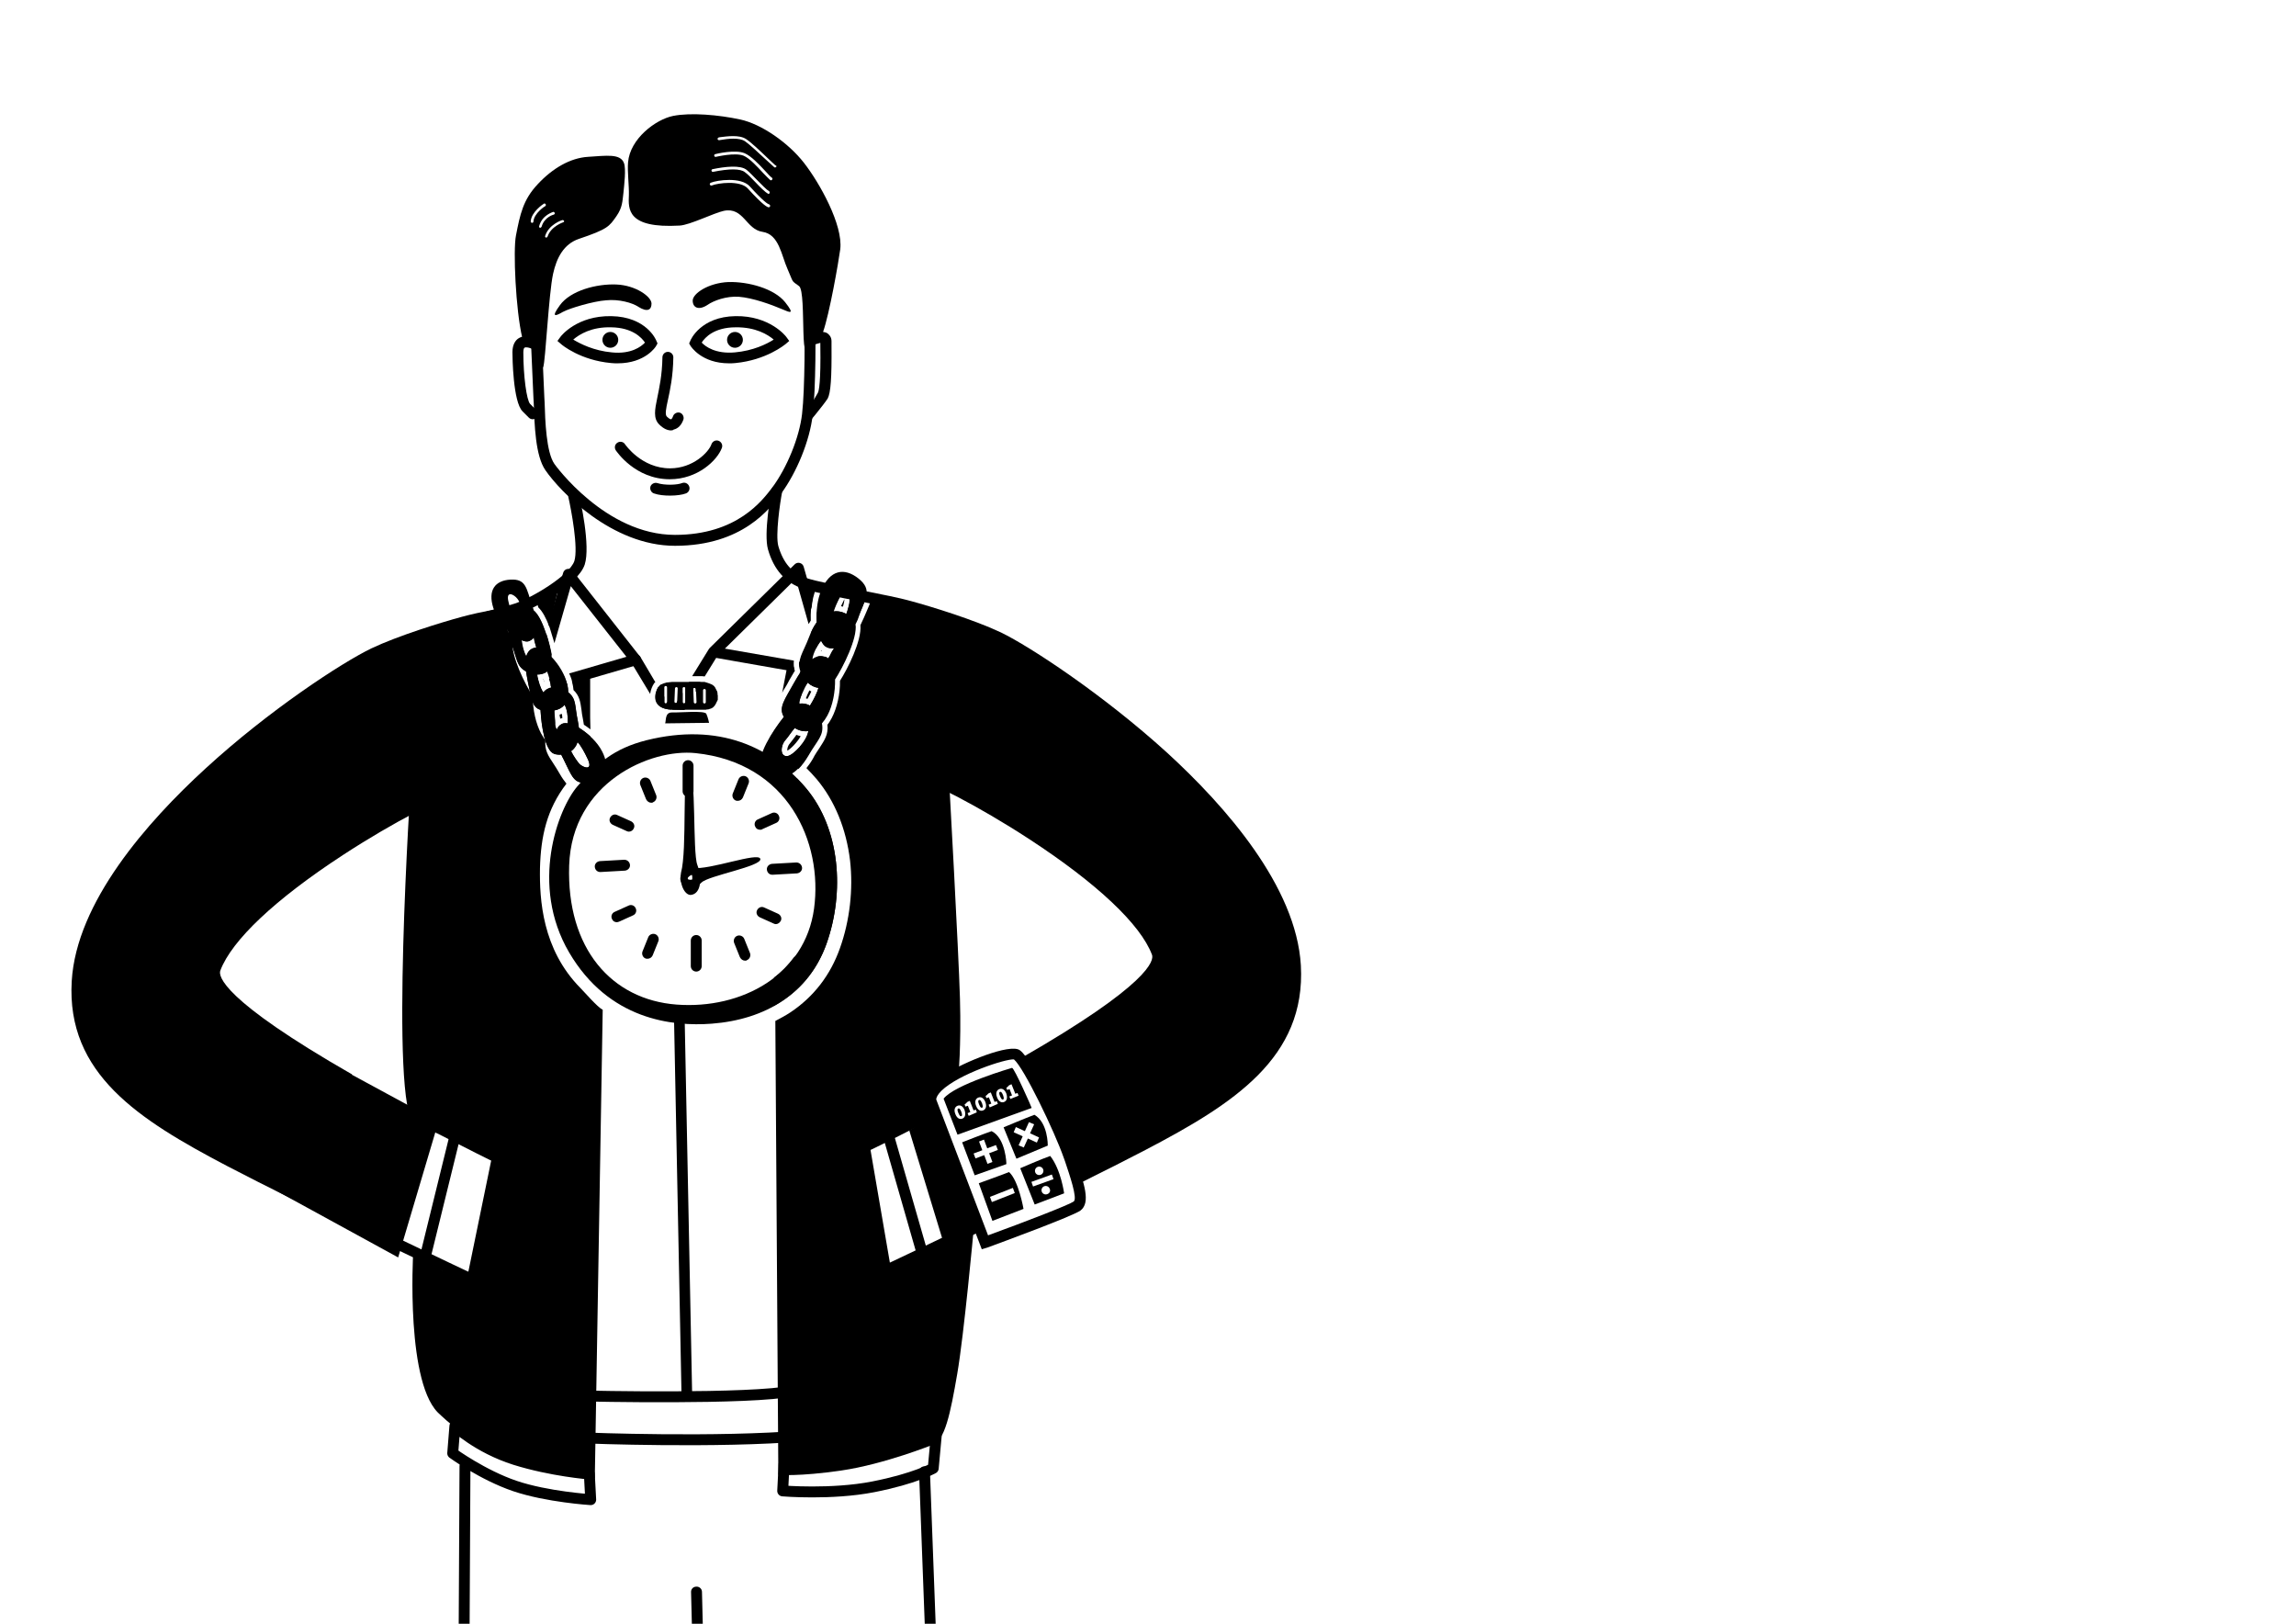 <?xml version="1.0" encoding="utf-8"?>
<!-- Generator: Adobe Illustrator 20.1.0, SVG Export Plug-In . SVG Version: 6.00 Build 0)  -->
<svg version="1.1" id="Calque_1" xmlns="http://www.w3.org/2000/svg" xmlns:xlink="http://www.w3.org/1999/xlink" x="0px" y="0px"
	 viewBox="0 0 841.9 595.3" enable-background="new 0 0 841.9 595.3" xml:space="preserve">
<circle cx="223.8" cy="124.6" r="2.9"/>
<circle cx="269.5" cy="124.6" r="2.9"/>
<path d="M226.5,133.2c-0.8,0-1.6,0-2.4-0.1c-11.2-1-18-6.6-18.3-6.9l-1.4-1.2l1.1-1.5c0.2-0.3,6-7.8,18.6-7.6
	c12.9,0.2,16.5,8.7,16.6,9.1l0.4,0.9l-0.5,0.9C240.5,127.1,236.6,133.2,226.5,133.2z M210.2,124.5c2.5,1.5,7.5,4.1,14.2,4.7
	c7,0.7,10.7-2.1,12.1-3.6c-1.2-1.8-4.6-5.5-12.4-5.6C216.9,119.8,212.4,122.6,210.2,124.5z"/>
<path d="M267.3,133.2c-10,0-13.9-6.1-14.1-6.4l-0.5-0.9l0.4-0.9c0.1-0.4,3.8-8.9,16.6-9.1c12.5-0.2,18.4,7.3,18.6,7.6l1.1,1.5
	l-1.4,1.2c-0.3,0.2-7,5.8-18.3,6.9C268.9,133.2,268.1,133.2,267.3,133.2z M257.3,125.6c1.4,1.5,5.1,4.2,12.1,3.6
	c6.8-0.6,11.8-3.1,14.3-4.7c-2.1-1.8-6.6-4.6-13.9-4.5C261.9,120,258.5,123.7,257.3,125.6z M254.9,125.8L254.9,125.8L254.9,125.8z"
	/>
<path d="M246.1,157.8c-1.2,0-2.7-0.5-4.4-2.2c-2.2-2.2-1.6-5.4-0.7-9.7c0.7-3.5,1.8-8.3,1.9-14.9c0-1.1,0.9-2,2-2c0,0,0,0,0,0
	c1.1,0,2,0.9,2,2c-0.1,7-1.2,12-2,15.7c-0.7,3.1-1.1,5.3-0.4,6c0.9,0.9,1.5,1.1,1.6,1c0.1,0,0.4-0.3,0.7-1.1c0.3-1,1.5-1.6,2.5-1.3
	c1,0.3,1.6,1.5,1.3,2.5c-0.7,2-1.9,3.3-3.6,3.7C246.8,157.7,246.5,157.8,246.1,157.8z"/>
<path d="M247.5,200.1c-23.2,0-42.2-20-47.5-27.7c-3.7-5.3-4-16.6-4.3-24.8l-0.1-1.8c-0.3-7.7-1.6-35.6-1.6-35.9
	c-0.1-1.1,0.8-2,1.9-2.1c1.1-0.1,2,0.8,2.1,1.9c0,0.3,1.3,28.2,1.6,36l0.1,1.8c0.2,6.8,0.6,18.3,3.6,22.6c0.2,0.3,18.7,26,44.2,26
	c22.8,0,32.1-12.7,35.7-17.4c5.4-7.3,9.9-18.3,10.9-26.9c1.1-9.5,1-29.9,0.9-39.7c0-1.7,0-3.2,0-4.2c0-1.1,0.9-2,2-2s2,0.9,2,2
	c0,1,0,2.4,0,4.1c0.1,9.9,0.2,30.5-1,40.2c-1.1,9.4-5.8,20.9-11.6,28.8C282.5,186.3,272.3,200.1,247.5,200.1z"/>
<path d="M234.1,112.5c3.2,2,4.8,1.2,4.8-1.2c0-2.5-5.7-6.7-12.9-7s-16.8,2.2-20.7,7.6c-3.5,4.8-1.4,3.9,1,2.5
	c2.5-1.4,11.4-4,15.9-4.3C226.9,109.6,231.9,111,234.1,112.5z"/>
<path d="M259.4,111.8c-3.2,2.1-5.4,1-5.4-1.6c0-2.6,5.8-6.5,13.1-6.8c7.3-0.2,16.8,2.4,20.8,7.4c3.8,4.8,1.6,3.7-1,2.6
	c-4-1.7-10.8-4.2-16-4.6C266.3,108.5,261.7,110.2,259.4,111.8z"/>
<path d="M245.6,175.7c-12.7,0-19.5-10.2-19.8-10.6c-0.6-0.9-0.4-2.2,0.6-2.8c0.9-0.6,2.2-0.4,2.8,0.6l0,0c0.1,0.1,6,8.8,16.5,8.8
	c8.4,0,14.2-5.9,15.2-8.9c0.4-1,1.5-1.6,2.6-1.2c1,0.4,1.6,1.5,1.2,2.6C263,168.8,255.8,175.7,245.6,175.7z"/>
<path d="M245.7,181.7c-2.1,0-4.2-0.2-5.9-0.8c-1-0.3-1.6-1.5-1.3-2.5c0.3-1,1.5-1.6,2.5-1.3c2.8,0.9,7.4,0.7,9.1,0
	c1-0.4,2.2,0.1,2.6,1.2c0.4,1-0.1,2.2-1.2,2.6C250.2,181.4,248,181.7,245.7,181.7z"/>
<path d="M195.3,153.7c-0.5,0-1-0.2-1.4-0.6l-2.3-2.3c-3.5-3.5-3.7-19.9-3.7-21.7c0-3,1.3-4.5,2.3-5.1c2.7-1.7,6.3,0.1,6.7,0.3
	c1,0.5,1.4,1.7,0.9,2.7c-0.5,1-1.7,1.4-2.7,0.9c-0.8-0.4-2.3-0.8-2.8-0.4c-0.2,0.1-0.4,0.7-0.4,1.7c0,8.6,1.2,17.6,2.5,18.9l2.3,2.3
	c0.8,0.8,0.8,2,0,2.8C196.3,153.5,195.8,153.7,195.3,153.7z"/>
<path d="M296.1,155.5l-0.1-4.7c0,0,2.3-4.1,3.9-6.8c0.4-0.7,1.1-4,0.9-17.4c0-0.3,0-0.6,0-0.9c-0.4,0.1-1,0.3-1.4,0.4
	c-1,0.5-2.2,0-2.6-1c-0.5-1,0-2.2,1-2.6c0.8-0.4,3.7-1.5,5.6-0.3c0.5,0.4,1.5,1.2,1.5,2.9c0,0.3,0,0.8,0,1.5
	c0.1,12-0.3,17.4-1.4,19.5C301.9,148.6,296.1,155.5,296.1,155.5z"/>
<path d="M339.4,477c-1.1,0-1.9-0.8-2-1.9c0,0-0.3-5.1-0.7-13.6c-0.1-1.1,0.8-2,1.9-2.1c1.1,0,2,0.8,2.1,1.9
	c0.4,8.5,0.7,13.6,0.7,13.6c0.1,1.1-0.8,2-1.9,2.1C339.4,477,339.4,477,339.4,477z"/>
<g>
	<line fill="#FFFFFF" x1="225.5" y1="300.6" x2="230.6" y2="302.9"/>
	<path d="M230.6,304.9c-0.3,0-0.6-0.1-0.8-0.2l-5.1-2.3c-1-0.5-1.5-1.6-1-2.6s1.6-1.5,2.6-1l5.1,2.3c1,0.5,1.5,1.6,1,2.6
		C232.1,304.4,231.4,304.9,230.6,304.9z"/>
</g>
<g>
	<line fill="#FFFFFF" x1="236.7" y1="287.1" x2="238.8" y2="292.3"/>
	<path d="M238.8,294.3c-0.8,0-1.5-0.5-1.9-1.3l-2.1-5.2c-0.4-1,0.1-2.2,1.1-2.6c1-0.4,2.2,0.1,2.6,1.1l2.1,5.2
		c0.4,1-0.1,2.2-1.1,2.6C239.3,294.3,239,294.3,238.8,294.3z"/>
</g>
<g>
	<line fill="#FFFFFF" x1="283.8" y1="299.9" x2="278.7" y2="302.2"/>
	<path d="M278.7,304.2c-0.8,0-1.5-0.4-1.8-1.2c-0.5-1,0-2.2,1-2.6l5.1-2.3c1-0.5,2.2,0,2.6,1c0.5,1,0,2.2-1,2.6l-5.1,2.3
		C279.3,304.2,279,304.2,278.7,304.2z"/>
</g>
<g>
	<line fill="#FFFFFF" x1="272.6" y1="286.5" x2="270.5" y2="291.6"/>
	<path d="M270.5,293.6c-0.2,0-0.5,0-0.7-0.1c-1-0.4-1.5-1.6-1.1-2.6l2.1-5.2c0.4-1,1.6-1.5,2.6-1.1c1,0.4,1.5,1.6,1.1,2.6l-2.1,5.2
		C272,293.2,271.3,293.6,270.5,293.6z"/>
</g>
<g>
	<line fill="#FFFFFF" x1="226.2" y1="336.1" x2="231.3" y2="333.8"/>
	<path d="M226.2,338.1c-0.8,0-1.5-0.4-1.8-1.2c-0.5-1,0-2.2,1-2.6l5.1-2.3c1-0.5,2.2,0,2.6,1c0.5,1,0,2.2-1,2.6l-5.1,2.3
		C226.7,338,226.4,338.1,226.2,338.1z"/>
</g>
<g>
	<line fill="#FFFFFF" x1="237.4" y1="349.5" x2="239.5" y2="344.4"/>
	<path d="M237.4,351.5c-0.2,0-0.5,0-0.7-0.1c-1-0.4-1.5-1.6-1.1-2.6l2.1-5.2c0.4-1,1.6-1.5,2.6-1.1c1,0.4,1.5,1.6,1.1,2.6l-2.1,5.2
		C238.9,351.1,238.2,351.5,237.4,351.5z"/>
</g>
<g>
	<line fill="#FFFFFF" x1="284.5" y1="336.8" x2="279.4" y2="334.5"/>
	<path d="M284.5,338.8c-0.3,0-0.6-0.1-0.8-0.2l-5.1-2.3c-1-0.5-1.5-1.6-1-2.6c0.5-1,1.6-1.5,2.6-1l5.1,2.3c1,0.5,1.5,1.6,1,2.6
		C285.9,338.3,285.2,338.8,284.5,338.8z"/>
</g>
<g>
	<line fill="#FFFFFF" x1="273.2" y1="350.2" x2="271.2" y2="345"/>
	<path d="M273.2,352.2c-0.8,0-1.5-0.5-1.9-1.3l-2.1-5.2c-0.4-1,0.1-2.2,1.1-2.6c1-0.4,2.2,0.1,2.6,1.1l2.1,5.2
		c0.4,1-0.1,2.2-1.1,2.6C273.7,352.2,273.5,352.2,273.2,352.2z"/>
</g>
<g>
	<line fill="#FFFFFF" x1="255.3" y1="344.8" x2="255.3" y2="354.2"/>
	<path d="M255.3,356.2c-1.1,0-2-0.9-2-2v-9.4c0-1.1,0.9-2,2-2s2,0.9,2,2v9.4C257.3,355.3,256.4,356.2,255.3,356.2z"/>
</g>
<path d="M283.2,320.7c-1.1,0-1.9-0.8-2-1.9c-0.1-1.1,0.8-2,1.9-2.1l8.9-0.5c1.1,0,2,0.8,2.1,1.9s-0.8,2-1.9,2.1l-8.9,0.5
	C283.3,320.7,283.2,320.7,283.2,320.7z"/>
<path d="M220.1,319.7c-1.1,0-1.9-0.8-2-1.9c-0.1-1.1,0.8-2,1.9-2.1l8.9-0.5c1.1,0,2,0.8,2.1,1.9c0.1,1.1-0.8,2-1.9,2.1l-8.9,0.5
	C220.2,319.7,220.1,319.7,220.1,319.7z"/>
<path d="M255.7,317.1c-1.8-4.7-0.3-34.4-3.1-34.5c-2.7-0.2-0.5,28.7-2.9,37.4c-0.6,4.5,1.5,8.2,3.6,8.1
	C257.2,327.7,257.5,321.7,255.7,317.1z M253.1,324.5c0,0-1.8-3.1-0.5-4.2C253.9,319.2,254.4,322.5,253.1,324.5z"/>
<path d="M257.3,323.5c2.6-2.5,22.1-5.9,21.5-8.6c-0.6-2.7-18.7,4.2-24.9,3.3c-3.1,0.1-5,2.8-4.3,4.8
	C250.8,326.6,254.7,326,257.3,323.5z M251.9,322.2c0,0,1.5-2.2,2.6-1.2C255.5,322.1,253.5,323.1,251.9,322.2z"/>
<path fill="none" stroke="#000000" stroke-width="4" stroke-linecap="round" stroke-miterlimit="10" d="M346.4,457"/>
<path fill="none" stroke="#000000" stroke-width="4" stroke-linecap="round" stroke-miterlimit="10" d="M331.9,413"/>
<path d="M338.7,463.5c-0.9,0-1.7-0.6-1.9-1.4L324,417.5c-0.3-1.1,0.3-2.2,1.4-2.5c1.1-0.3,2.2,0.3,2.5,1.4l12.8,44.5
	c0.3,1.1-0.3,2.2-1.4,2.5C339.1,463.4,338.9,463.5,338.7,463.5z"/>
<path d="M327.1,488.5c-1,0-1.8-0.7-2-1.7l-12.7-78.7c-0.2-1.1,0.6-2.1,1.7-2.3c1.1-0.2,2.1,0.6,2.3,1.7l12.7,78.7
	c0.2,1.1-0.6,2.1-1.7,2.3C327.3,488.5,327.2,488.5,327.1,488.5z"/>
<path d="M251.9,513.5c-1.1,0-2-0.9-2-2l-2.8-140.7c0-1.1,0.8-2,1.9-2c1.1-0.1,2,0.8,2,1.9l2.8,140.7
	C253.9,512.5,253.1,513.5,251.9,513.5C251.9,513.5,251.9,513.5,251.9,513.5z"/>
<g>
	<path d="M205.4,263.5c0.2-0.1,0.5-0.2,0.8-0.2c0-0.6-0.1-1.1-0.2-1.6c-0.2,0.1-0.5,0.2-0.8,0.3c0,0.3,0,0.5,0.1,0.8
		C205.4,263,205.4,263.3,205.4,263.5z"/>
	<path d="M187.7,236.4c2,5.3,1.7,7.8,5.2,9.7c0.2,1.2,0.4,2.5,0.7,4c1.3,5.8,1.4,9.1,4.6,10.1c0.3,5.9,1.7,15,5,16.1
		c0.7,0.2,1.4,0.3,2.2,0.3c0.1,0,0.3,0,0.4,0c0.2,0.5,0.5,1,0.8,1.6c2.8,5.6,3.6,8.7,7.4,8.7c0.5,0,1-0.1,1.6-0.2l1.2-3.3l-0.3-13.4
		c-1.4-1.3-2.9-2.4-4.3-3.3c-0.1-0.8-0.2-1.6-0.4-2.6c-1.2-5.6-0.4-7.9-3.5-10.4c0-0.9-0.1-1.9-0.4-3c-0.1-0.3-0.2-0.6-0.2-0.9
		l-5.8,1.3c0.1,0.3,0.1,0.6,0.2,0.9c-1.2,0.3-2.2,0.9-2.9,1.8c-0.1-0.2-0.3-0.3-0.4-0.5c-0.2-0.3-0.4-0.8-0.7-1.4l-1.8,0.4l0.8-3.5
		c-0.2-0.6-0.3-1.2-0.4-1.8c0,0,0.1,0,0.1,0c0.2,0,0.4,0,0.6,0l3.1-13.5c-1.2-4.1-2.9-8.2-5-9.9c-0.1-0.5-0.3-1-0.5-1.5
		c-0.2-0.6-0.4-1.1-0.5-1.7l-3.5,1.5c0.2,0.3,0.3,0.7,0.4,1.1c-1.3,0.3-2.6,1-3.6,2.1c-0.2-0.5-0.4-1-0.6-1.5l-4.4,2l-0.7,0.2
		c1.1,1.9,2.6,3.8,4.1,5.3C186.6,232.8,187,234.5,187.7,236.4z M211.8,272.1c1.2,1.3,2.5,3.6,3.8,6.4c1,2.2,0.5,2.9-0.4,2.9
		c-0.8,0-1.9-0.6-2.6-1.2c-0.7-0.7-2.2-2.8-3.2-4.8C210.4,274.7,211.3,273.6,211.8,272.1z M207,258.4c1,1.6,1.3,4.5,1.2,6.8
		c-0.3,0-0.6-0.1-0.8-0.1c-0.6,0-1,0.1-1.4,0.3c-0.9,0.5-1.5,1.2-1.8,2.1c-0.4-0.7-0.7-1.6-0.6-2.5c0-1.2-0.3-3-0.3-4.6
		C204.8,260.2,206.1,259.5,207,258.4z M193.2,235.2c0.3,0,0.6,0,0.9-0.2c0.7-0.3,1.3-0.7,1.7-1.3c0,0.2,0.1,0.3,0.1,0.5
		c0.1,0.9,0.5,2,0.8,3.2c0,0,0,0,0,0c-0.2,0-0.4,0-0.6,0.1c-1.6,0.4-2.5,1.5-3,3.2c-1-1.6-1.6-4-1.8-6.1
		C191.9,235,192.6,235.2,193.2,235.2z"/>
	<path d="M212,275.8C211.9,275.8,211.9,275.8,212,275.8c0.2,0.5,0.5,0.9,0.7,1.3C212.4,276.6,212.2,276.2,212,275.8z"/>
	<path d="M209.7,249.6c0.1,0.3,0.2,0.6,0.2,0.9c0.2,0.8,0.3,1.7,0.4,2.5c2.2,2.1,2.5,4.3,2.9,7.1c0.1,1.1,0.3,2.4,0.6,3.8
		c0.1,0.6,0.2,1.2,0.3,1.8c0.8,0.5,1.6,1.1,2.4,1.7l-0.1-4.3v-15L209.7,249.6z"/>
	<path d="M197.1,221.7c0.1,0.4,0.2,0.7,0.3,1c1.5,1.4,2.8,3.8,4.1,7.2l3.1-13.7l-8.1,3.6C196.7,220.4,196.9,221,197.1,221.7z"/>
</g>
<g>
	<path d="M199.7,250.5c-0.1-0.3-0.2-0.7-0.2-1l-0.1,0C199.5,249.9,199.6,250.2,199.7,250.5z"/>
	<path d="M202.1,252.2c-1,0.2-1.9,0.8-2.6,1.5l8.5-2.5c0-0.1,0-0.2-0.1-0.3c-0.3-1.2-0.7-2.3-1.3-3.5l-5.3,1.5
		C201.7,249.9,201.9,251,202.1,252.2z"/>
	<path d="M234.6,240.6L210,209.3c-0.5-0.6-1.2-0.9-2-0.7c-0.7,0.1-1.3,0.7-1.5,1.4l-5.4,18.9c0.3,0.7,0.6,1.5,0.8,2.3
		c0.5,1.6,1,3.2,1.4,4.6l6-20.9l20.4,25.9l-21,6.1c0.6,1.2,1,2.5,1.3,3.6c0,0.1,0,0.1,0,0.2l23.7-6.9c0.6-0.2,1.1-0.7,1.3-1.3
		C235.2,241.8,235,241.1,234.6,240.6z"/>
	<path d="M199.2,248.9c0,0.2,0.1,0.3,0.1,0.5l0-0.2C199.4,249.1,199.3,249,199.2,248.9C199.3,248.9,199.3,248.9,199.2,248.9z"/>
	<path d="M194.5,251.9c-0.2,0.7,0,1.5,0.5,2c0.4,0.4,0.9,0.6,1.4,0.6c0.2,0,0.4,0,0.6-0.1l2.2-0.6c-0.1-0.1-0.2-0.2-0.2-0.3
		c-0.6-0.9-1.7-3.9-2-6.2c0,0,0.1,0,0.1,0c1.2,0,2.4-0.3,3.3-0.9l1.9-6.5c-0.4-2.1-1.1-5-2-7.7L194.5,251.9z"/>
</g>
<path d="M360,458l-20.6-54c-0.6-3.3,1.8-6.7,7.2-10.2c6.8-4.4,23.7-11.3,27.3-8.8c5.1,3.5,17.4,30.8,20,38.4l0.4,1.1
	c3.3,9.5,5.7,16.4,1.9,19.3c-2.9,2.1-29,11.7-34.2,13.6L360,458z M343.3,403.1l19,49.8c14.3-5.2,29.7-11.2,31.4-12.4
	c1.5-1.1-1.5-9.7-3.2-14.8l-0.4-1.1c-3.4-9.8-14.7-33.2-18.3-36.2c-2.9-0.3-20.2,5.3-26.6,11.5C343.9,401.2,343.3,402.3,343.3,403.1
	z"/>
<path d="M220.8,275.5c-1.7-3.4-5.2-6.7-8.5-8.6c-0.1-0.8-0.2-1.6-0.4-2.6c-1.2-5.6-0.4-7.9-3.5-10.4c0-0.9-0.1-1.9-0.4-3
	c-0.8-3.5-3.1-7.3-5.7-10c-0.6-4.5-3.2-14.4-6.6-17.1c-0.1-0.5-0.3-1-0.5-1.5c-2.2-6.8-2.3-10.1-8-9.8c-5.7,0.3-8.4,3.9-6.3,10.4
	c1,3,3.2,6.1,5.6,8.5c0.1,1.5,0.5,3.1,1.2,5.1c2,5.3,1.7,7.8,5.2,9.7c0.2,1.2,0.4,2.5,0.7,4c1.3,5.8,1.4,9.1,4.6,10.1
	c0.3,5.9,1.7,15,5,16.1c0.8,0.3,1.7,0.4,2.6,0.3c0.2,0.5,0.5,1,0.8,1.6c3.2,6.4,3.8,9.6,9.4,8.5
	C221.7,285.5,223.9,281.5,220.8,275.5z M198.9,253.5c-0.6-0.9-1.7-3.9-2-6.2c1.4,0,2.7-0.4,3.7-1.1c0.6,1.5,1.2,3.6,1.6,6
	c-1.2,0.3-2.2,0.9-2.9,1.8C199.1,253.8,199,253.6,198.9,253.5z M189.7,219.5c0.5,0.6,1.3,2.1,1.9,3.8c-1.3,0.3-2.6,1-3.6,2.1
	c-0.6-1.3-1.1-2.9-1.5-4.6C185.3,216.3,188.5,217.9,189.7,219.5z M191.2,234.7c1.1,0.5,2.1,0.6,2.8,0.3c0.7-0.3,1.3-0.7,1.7-1.3
	c0,0.2,0.1,0.3,0.1,0.5c0.1,0.9,0.5,2,0.8,3.2c-0.2,0-0.5,0-0.7,0.1c-1.6,0.4-2.5,1.5-3,3.2C192,239.3,191.4,236.8,191.2,234.7z
	 M203.2,260.5c1.6-0.3,2.9-1,3.8-2.1c1,1.6,1.3,4.5,1.2,6.8c-0.9-0.1-1.7-0.1-2.3,0.3c-0.9,0.5-1.5,1.2-1.8,2.1
	c-0.4-0.7-0.7-1.6-0.6-2.5C203.5,263.9,203.2,262.1,203.2,260.5z M212.6,280.2c-0.7-0.7-2.2-2.8-3.2-4.8c1-0.7,1.9-1.8,2.4-3.4
	c1.2,1.3,2.5,3.6,3.8,6.4C217.4,282.6,214.1,281.5,212.6,280.2z"/>
<path d="M314.8,212.1c-5.3-4.2-10.5-3.1-13.6,4.2c-1.5,3.4-2,7.9-1.7,11.8c-1,1.4-2,3.2-2.8,5.4c-2.4,6.3-4.6,8.2-3,12.6
	c-0.8,1.2-1.6,2.5-2.5,4.1c-3.4,6.2-5.9,9.1-3.8,12.6c-4.3,5.4-10.1,14.6-8.1,18.1c2.6,4.5,10.4,7.6,16.9-3.9
	c3.3-5.8,5.8-7.3,5-11.9c0.7-0.8,1.4-1.8,2-2.9c2-3.7,2.9-8.9,2.8-13.2c2.9-4.4,8.3-15.2,7.5-20.2c0.3-0.6,0.5-1.1,0.8-1.7
	C317.5,219.3,320,216.3,314.8,212.1z M311.5,220.2c0,0.9-0.5,2.9-1.2,4.9c-1.4-0.8-3.1-1.2-4.8-0.9c0.5-1.6,1.3-3.4,2.3-5.3
	C310.2,214,311.6,217.9,311.5,220.2z M303.3,237.4c0.9,0.3,1.7,0.4,2.5,0.2c-0.1,0.2-0.2,0.4-0.3,0.5c-0.6,0.8-1.2,2.2-1.8,3.4
	c-0.2-0.2-0.4-0.3-0.7-0.5c-1.7-0.8-3.4-0.6-5.1,0.6c0.3-2.2,1.7-4.8,3.2-6.8C301.6,236.1,302.4,237,303.3,237.4z M296.2,250.3
	c1.2,1.1,2.6,1.8,4,1.9c-0.6,1.8-1.7,4.1-3.2,6.5c-1.2-0.7-2.6-0.9-3.9-0.7c0-0.2,0-0.5,0-0.7C293.3,256.1,294.6,252.6,296.2,250.3z
	 M288.7,277.2c-2.7,0.3-2.6-3.8-0.6-6c0.9-1,2.1-2.9,3.3-4.3c1.7,1,3.4,1.4,5,1.1C295.9,271.7,290.8,277,288.7,277.2z"/>
<g>
	<path d="M309.1,222.4c0.3-1.1,0.5-1.9,0.5-2.3c0-0.1,0-0.2,0-0.4c-0.4,0.9-0.8,1.7-1.2,2.5C308.6,222.3,308.8,222.4,309.1,222.4z"
		/>
	<path d="M317.6,218.7l-6.7-1.5c0.5,0.8,0.7,2,0.7,3c0,0.9-0.5,2.9-1.2,4.9c-1.1-0.6-2.4-1-3.7-1c-0.3,0-0.7,0-1,0.1
		c0.5-1.6,1.3-3.4,2.3-5.3c0.5-1,1-1.6,1.4-2l-7.5-1.6c-0.2,0.4-0.4,0.7-0.5,1.1c-1.5,3.4-2,7.9-1.7,11.8c-0.2,0.2-0.3,0.5-0.5,0.7
		l1.7,6.4c0.1-0.1,0.2-0.3,0.3-0.4c0.6,1.2,1.4,2.1,2.3,2.5c0.6,0.2,1.1,0.3,1.7,0.3c0.3,0,0.6,0,0.8-0.1c-0.1,0.2-0.2,0.4-0.3,0.5
		c-0.6,0.8-1.2,2.2-1.8,3.4c-0.2-0.2-0.4-0.3-0.7-0.5c-0.3-0.1-0.5-0.2-0.8-0.3l1.5,5.7l-10.5-1.6c0.1,0.4,0.2,0.9,0.4,1.4
		c-0.8,1.2-1.6,2.5-2.5,4.1c-3.4,6.2-5.9,9.1-3.8,12.6c-1.6,2-3.3,4.4-4.8,6.9l-2,4.2l12.1,7.9c1.2-1.2,2.4-2.8,3.6-4.8
		c3.3-5.8,5.8-7.3,5-11.9c0.7-0.8,1.4-1.8,2-2.9c2-3.7,2.9-8.9,2.8-13.2c2.9-4.4,8.3-15.2,7.5-20.2c0.3-0.6,0.5-1.1,0.8-1.7
		C315.7,223.4,317.1,220.9,317.6,218.7z M288.7,277.2c-0.1,0-0.2,0-0.3,0c-2.4,0-2.3-3.9-0.3-6c0.9-1,2.1-2.9,3.3-4.3
		c1.3,0.8,2.7,1.2,4,1.2c0.3,0,0.7,0,1-0.1C295.9,271.7,290.8,277,288.7,277.2z M297,258.7c-0.9-0.5-1.9-0.8-2.9-0.8
		c-0.3,0-0.7,0-1,0.1c0-0.2,0-0.5,0-0.7c0.2-1.3,1.5-4.8,3-7.1c1.2,1.1,2.6,1.8,4,1.9C299.6,254,298.5,256.3,297,258.7z"/>
	<path d="M291.3,270.4c-0.6,0.8-1.2,1.6-1.7,2.2c-0.8,0.9-1,2.1-0.9,2.6c1.1-0.5,3.6-3,4.9-5.3c-0.5-0.1-1.1-0.3-1.6-0.5
		C291.8,269.7,291.6,270.1,291.3,270.4z"/>
	<path d="M296.1,256.2c0.6-1,1-1.9,1.4-2.7c-0.2-0.1-0.5-0.2-0.7-0.4c-0.5,1-1,2.1-1.3,2.9C295.7,256.1,295.9,256.2,296.1,256.2z"/>
	<path d="M287.9,252.1c0.5-0.8,1-1.7,1.5-2.7c0.7-1.2,1.4-2.4,2-3.4c-0.1-0.5-0.2-1-0.3-1.4l-2.4-0.4l-1.9,9.8
		C287.1,253.3,287.5,252.7,287.9,252.1z"/>
	<path d="M299.3,215.6c0.1-0.3,0.2-0.5,0.4-0.8l-4.7-1l2.6,9.6C297.7,220.5,298.4,217.8,299.3,215.6z"/>
</g>
<path d="M295.5,288.9c-12.7-15.1-31.9-24.1-58.5-17.5c-11.8,3-18.1,8.4-25.3,16.9c-7.2,8.4-17.5,36.2-3,60.9
	c14.5,24.7,37.8,27.2,52.3,26.1c19.6-1.5,35.6-11,42.1-29.4C309.7,327.2,308.2,303.9,295.5,288.9z M298.5,333.1
	c-3.3,24.3-26.5,37-50.4,35.2c-23.8-1.8-40.4-20.5-39.4-51s29.8-42.9,46.3-41.2C288.9,279.6,301.8,308.8,298.5,333.1z"/>
<path d="M294.8,59.7c-5.7-7.3-15.5-14.2-23.4-15.9c-7.9-1.7-18.1-2.6-24.6-1.3c-6.4,1.3-15.8,8.4-16.5,17c-0.3,3.4,0.4,8.6,0.3,12
	c-0.2,5.1-0.8,12.3,18.6,11.2c3.8-0.2,12.5-4.6,16.2-5.4c7.3-1.5,8.1,6.8,14.2,7.7s6.9,8.6,9.2,13.7c2.3,5.2,1.2,4,4.2,6.2
	c3,2.2-0.4,37.2,5,17.6c0.4-1.3,2,4.5,3.8-0.8c2.4-6.9,5.6-25.2,6.3-30.3C309.2,82.5,300.5,67,294.8,59.7z M261.4,62
	c4.4-0.9,10.1-1.6,12.4,0.3c1,0.8,2.4,2.3,3.7,3.6c1.8,1.8,3.6,3.7,4.5,4.2c0.2,0.1,0.3,0.4,0.2,0.7c-0.1,0.2-0.3,0.3-0.4,0.3
	c-0.1,0-0.2,0-0.2-0.1c-1.1-0.6-2.9-2.4-4.8-4.4c-1.3-1.4-2.7-2.8-3.7-3.5c-1.6-1.3-5.7-1.3-11.6-0.1c-0.3,0.1-0.5-0.1-0.6-0.4
	S261.1,62,261.4,62z M282.4,75.6c-0.1,0.2-0.3,0.4-0.5,0.4c0,0-0.1,0-0.1,0c-0.4-0.1-1.7-0.4-7.6-6.9c-2.8-3.1-11-2-13.2-1.1
	c-0.3,0.1-0.5,0-0.7-0.3c-0.1-0.3,0-0.5,0.3-0.7c2.4-1,11.1-2.2,14.3,1.3c5.1,5.6,6.6,6.5,7.1,6.6C282.3,75.1,282.5,75.4,282.4,75.6
	z M283.1,65.9c-0.1,0.1-0.2,0.2-0.4,0.2c-0.1,0-0.2,0-0.3-0.1c-0.6-0.5-1.5-1.5-2.6-2.6c-2.1-2.3-5-5.4-7.1-6.3
	c-3.1-1.3-10.1,0.4-10.2,0.4c-0.3,0.1-0.5-0.1-0.6-0.4c-0.1-0.3,0.1-0.5,0.4-0.6c0.3-0.1,7.4-1.8,10.8-0.3c2.3,1,5.2,4,7.5,6.5
	c1,1.1,1.9,2.1,2.5,2.5C283.3,65.3,283.3,65.7,283.1,65.9z M284.6,61.2c-0.1,0.1-0.2,0.2-0.4,0.2c-0.1,0-0.2,0-0.3-0.1
	c-0.6-0.5-1.9-1.7-3.3-3c-2.6-2.4-5.8-5.4-7.4-6.5c-2.2-1.5-6.5-0.9-8.9-0.5l-0.6,0.1c-0.3,0-0.5-0.2-0.6-0.4c0-0.3,0.2-0.5,0.4-0.6
	l0.5-0.1c2.5-0.3,7.1-1,9.6,0.7c1.7,1.1,4.9,4.1,7.5,6.6c1.4,1.3,2.6,2.5,3.2,3C284.8,60.7,284.8,61,284.6,61.2z"/>
<path d="M228.8,59.8c-1.3-3.6-6.6-2.7-13.2-2.3c-6.5,0.4-13,4.2-18.4,10c-5.4,5.7-6.5,11.1-8,18.8c-1.1,5.3-0.1,27.5,2.3,37.5
	c1.1,4.6,4.4,1.8,4.6,2.3c0.8,1.5,2.3,10.3,3.1,8.4s2-26.7,3.6-34.1c1.3-5.9,3.9-10.9,9.4-12.8c10.7-3.6,11.2-4.6,13.8-8.3
	c2.3-3.3,2.2-5.5,2.6-8.6C228.9,67.7,229.6,61.9,228.8,59.8z M195.6,81.2c0,0.3-0.2,0.5-0.5,0.5c0,0,0,0,0,0c-0.3,0-0.5-0.3-0.5-0.5
	c0.2-3.5,4.6-6.4,4.8-6.5c0.2-0.2,0.5-0.1,0.7,0.2c0.1,0.2,0.1,0.5-0.2,0.7C199.9,75.5,195.8,78.2,195.6,81.2z M198.6,83.1
	c-0.1,0.2-0.3,0.4-0.5,0.4c0,0-0.1,0-0.1,0c-0.3-0.1-0.4-0.3-0.3-0.6c1.1-4.1,5-5.1,5.1-5.2c0.3-0.1,0.5,0.1,0.6,0.4
	c0.1,0.3-0.1,0.5-0.4,0.6C202.9,78.7,199.6,79.6,198.6,83.1z M206.5,81.5c0,0-4.5,1.5-5.7,5.2c-0.1,0.2-0.3,0.4-0.5,0.4
	c0,0-0.1,0-0.1,0c-0.3-0.1-0.4-0.4-0.3-0.6c1.3-4.2,6.1-5.8,6.3-5.8c0.3-0.1,0.5,0.1,0.6,0.3C207,81.1,206.8,81.4,206.5,81.5z"/>
<path d="M256.7,250c-0.4,0-0.7,0-1.1,0c-0.9,0-1.9,0-2.9,0l-1.4,2.3c0,0,0,0,0,0.1v5c0,0.3-0.2,0.5-0.5,0.5s-0.5-0.2-0.5-0.5V254
	l-2,3.2l0,0.1c0,0.2-0.1,0.4-0.3,0.4l-1.6,2.5c0.1,0,0.2,0,0.3,0c1.4,0,2.8,0.1,4.3,0.1l3.2-5.2l-0.1-2.4c0-0.3,0.2-0.5,0.5-0.5
	c0.3,0,0.5,0.2,0.5,0.5l0,1l2.2-3.5c-0.2,0-0.3,0-0.5,0C256.8,250,256.7,250,256.7,250z"/>
<path d="M263.1,254.6c0-0.1,0-0.1,0-0.2c0-0.1,0-0.2,0-0.2c0-0.1,0-0.1,0-0.2c0-0.1,0-0.2-0.1-0.2c0-0.1,0-0.1,0-0.2
	c0-0.1,0-0.2-0.1-0.2c0-0.1,0-0.1-0.1-0.2c0-0.1-0.1-0.1-0.1-0.2c0-0.1,0-0.1-0.1-0.2c0-0.1-0.1-0.1-0.1-0.2c0-0.1-0.1-0.1-0.1-0.2
	c0-0.1-0.1-0.1-0.1-0.2c0-0.1-0.1-0.1-0.1-0.2c0-0.1-0.1-0.1-0.2-0.2c0-0.1-0.1-0.1-0.1-0.2c-0.1-0.1-0.1-0.1-0.2-0.2
	c-0.1,0-0.1-0.1-0.2-0.1c-0.1-0.1-0.1-0.1-0.2-0.2c-0.1,0-0.1-0.1-0.2-0.1c-0.1,0-0.2-0.1-0.2-0.1c-0.1,0-0.1-0.1-0.2-0.1
	c-0.1,0-0.2-0.1-0.3-0.1c-0.1,0-0.2-0.1-0.2-0.1c-0.1,0-0.2-0.1-0.3-0.1c-0.1,0-0.2-0.1-0.3-0.1c-0.1,0-0.2-0.1-0.3-0.1
	c-0.1,0-0.2-0.1-0.3-0.1c-0.1,0-0.2,0-0.3-0.1c-0.1,0-0.2,0-0.3-0.1c-0.1,0-0.2,0-0.4,0c-0.1,0-0.2,0-0.4,0c-0.1,0-0.3,0-0.4,0
	c-0.2,0-0.3,0-0.5,0c0,0,0,0,0,0c-0.4,0-0.7,0-1.1,0c0,0,0,0,0,0c0,0,0,0,0,0c-0.8,0-1.6,0-2.4,0c-0.8,0-1.6,0-2.3,0
	c-0.3,0-0.7,0-1,0c-0.1,0-0.1,0-0.2,0c-0.3,0-0.6,0-0.8,0c-0.1,0-0.2,0-0.2,0c-0.3,0-0.7,0-1,0c-0.1,0-0.1,0-0.2,0
	c-0.3,0-0.5,0-0.8,0c-0.1,0-0.1,0-0.2,0c-0.3,0-0.6,0.1-0.9,0.1c-0.1,0-0.1,0-0.1,0c-0.2,0-0.5,0.1-0.7,0.1c-0.1,0-0.1,0-0.2,0
	c-0.3,0-0.5,0.1-0.7,0.2c0,0-0.1,0-0.1,0c-0.2,0.1-0.4,0.1-0.6,0.2c-0.1,0-0.1,0-0.2,0.1c-0.2,0.1-0.4,0.2-0.6,0.2c0,0,0,0,0,0
	c-0.2,0.1-0.3,0.2-0.4,0.3c0,0-0.1,0.1-0.1,0.1c-0.1,0.1-0.2,0.2-0.3,0.3l0,0c-0.2,0.3-0.4,0.6-0.6,1c-0.1,0.2-0.2,0.4-0.2,0.6
	c-0.2,0.5-0.3,1.1-0.4,1.7c0,0.1,0,0.2,0,0.4c0,0.2,0,0.5,0,0.7c0.2,2.1,1.7,4.1,6.5,4.2c0.6,0,1.2,0,1.8,0c0.1,0,0.2,0,0.3,0
	c0,0,0,0,0,0c0.5,0,0.9,0,1.4,0c0.1,0,0.3,0,0.4,0c0.6,0,1.2,0,1.7,0c0.1,0,0.2,0,0.3,0c0.6,0,1.1,0,1.7,0c0.1,0,0.3,0,0.4,0
	c0.2,0,0.4,0,0.6,0c0.2,0,0.3,0,0.4,0c0.2,0,0.4,0,0.6,0c0.1,0,0.3,0,0.4,0c0.2,0,0.4,0,0.5,0c0.1,0,0.3,0,0.4,0c0.2,0,0.3,0,0.5,0
	c0.1,0,0.2,0,0.4,0c0.2,0,0.3,0,0.5-0.1c0.1,0,0.2,0,0.3,0c0.1,0,0.3,0,0.4-0.1c0.1,0,0.2,0,0.3-0.1c0.1,0,0.3-0.1,0.4-0.1
	c0.1,0,0.1,0,0.2-0.1c0.2-0.1,0.3-0.1,0.4-0.2c0,0,0,0,0,0c0.1,0,0.1-0.1,0.2-0.1c0,0,0,0,0,0c0,0,0.1-0.1,0.1-0.1
	c0,0,0-0.1,0.1-0.1c0,0,0.1-0.1,0.1-0.1c0,0,0-0.1,0.1-0.1c0,0,0.1-0.1,0.1-0.1c0,0,0.1-0.1,0.1-0.1c0,0,0.1-0.1,0.1-0.2
	c0,0,0.1-0.1,0.1-0.1c0-0.1,0.1-0.1,0.1-0.2c0,0,0-0.1,0.1-0.1c0-0.1,0.1-0.1,0.1-0.2c0-0.1,0-0.1,0.1-0.2c0-0.1,0.1-0.1,0.1-0.2
	c0-0.1,0-0.1,0.1-0.2c0-0.1,0-0.1,0.1-0.2c0-0.1,0-0.1,0.1-0.2c0-0.1,0-0.1,0.1-0.2c0-0.1,0-0.1,0.1-0.2c0-0.1,0-0.1,0-0.2
	c0-0.1,0-0.2,0-0.2c0-0.1,0-0.1,0-0.2c0-0.1,0-0.2,0-0.2c0-0.1,0-0.1,0-0.2c0-0.1,0-0.2,0-0.2c0-0.1,0-0.1,0-0.2c0-0.1,0-0.2,0-0.2
	c0-0.1,0-0.1,0-0.2C263.1,254.8,263.1,254.7,263.1,254.6z M244.6,257.4c0,0.3-0.2,0.5-0.5,0.5s-0.5-0.2-0.5-0.5V252
	c0-0.3,0.2-0.5,0.5-0.5s0.5,0.2,0.5,0.5V257.4z M248.3,257.2c0,0.3-0.2,0.5-0.5,0.5c0,0,0,0,0,0c-0.3,0-0.5-0.2-0.5-0.5l0.2-4.8
	c0-0.3,0.3-0.5,0.5-0.5c0.3,0,0.5,0.2,0.5,0.5L248.3,257.2z M251.3,257.4c0,0.3-0.2,0.5-0.5,0.5s-0.5-0.2-0.5-0.5v-5
	c0-0.3,0.2-0.5,0.5-0.5s0.5,0.2,0.5,0.5V257.4z M254.9,257.9C254.9,257.9,254.9,257.9,254.9,257.9c-0.3,0-0.5-0.2-0.5-0.5l-0.2-4.8
	c0-0.3,0.2-0.5,0.5-0.5c0.3,0,0.5,0.2,0.5,0.5l0.2,4.8C255.4,257.7,255.2,257.9,254.9,257.9z M258.8,257.4c0,0.3-0.2,0.5-0.5,0.5
	s-0.5-0.2-0.5-0.5v-4.3c0-0.3,0.2-0.5,0.5-0.5s0.5,0.2,0.5,0.5V257.4z"/>
<g>
	<path d="M239.8,250.6c0.1-0.2,0.3-0.4,0.5-0.5l-5.5-9.3c-0.6-0.9-1.8-1.3-2.7-0.7c-0.9,0.6-1.3,1.8-0.7,2.7l7,11.6
		C238.6,252.9,239.2,251.5,239.8,250.6z"/>
	<path d="M244.6,257.2v0.2c0,0.3-0.2,0.5-0.5,0.5s-0.5-0.2-0.5-0.5v-1.9l-2.2-3.7c-1.5,2.3-2.9,8.1,5,8.4L244.6,257.2z"/>
</g>
<path d="M363.6,414.7c-2.7,0.9-10.8,4.1-10.8,4.1l4.6,12.1l11.6-4.1C369.1,426.9,368.8,417.2,363.6,414.7z M362.1,426.7l-1.2-3.2
	l-3.2,1.2l-0.7-1.8l3.2-1.2l-1.2-3.2l1.8-0.7l1.2,3.2l3.2-1.2l0.7,1.8l-3.2,1.2l1.2,3.2L362.1,426.7z"/>
<path d="M379.3,408.7c-3.7,1.4-11.3,4.6-11.3,4.6l4.7,11.5l11.5-4.8C384.2,419.9,384.3,411.6,379.3,408.7z M376.9,417.4l-1.5,3.3
	l-1.9-0.8l1.5-3.3l-3.3-1.5l0.8-1.9l3.3,1.5l1.5-3.3l1.9,0.8l-1.5,3.3l3.3,1.5l-0.8,1.9L376.9,417.4z"/>
<path d="M370,429.7c-1.4,0.6-11.1,4.1-11.1,4.1l5,13.8l11.4-4.4C375.3,443.2,373.5,432.8,370,429.7z M363.7,440.7l-0.7-1.9l8.4-3.3
	l0.7,1.9L363.7,440.7z"/>
<path d="M385.1,423.8c-2.7,0.9-11,4.5-11,4.5l5.3,13.3l10.8-4.1C390.2,437.6,389.1,428.9,385.1,423.8z M380.5,427.8
	c0.8-0.3,1.7,0.1,2,0.9s-0.1,1.7-0.9,2c-0.8,0.3-1.7-0.1-2-0.9C379.3,429,379.7,428.1,380.5,427.8z M378.8,435l-0.6-1.7l7.5-2.7
	l0.6,1.7L378.8,435z M384,437.8c-0.8,0.3-1.7-0.1-2-0.9c-0.3-0.8,0.1-1.7,0.9-2s1.7,0.1,2,0.9C385.3,436.6,384.9,437.5,384,437.8z"
	/>
<g>
	<path d="M359,403.3c-0.3,0.1-0.5,0.4,0,1.6c0.5,1.2,0.8,1.3,1.1,1.2c0.3-0.1,0.4-0.4,0-1.6C359.6,403.3,359.3,403.2,359,403.3z"/>
	<path d="M366.7,400.3c-0.3,0.1-0.5,0.4,0,1.6c0.5,1.2,0.8,1.3,1.1,1.2c0.3-0.1,0.4-0.4,0-1.6C367.3,400.3,367,400.2,366.7,400.3z"
		/>
	<path d="M351.4,406.4c-0.3,0.1-0.5,0.4,0,1.6c0.5,1.2,0.8,1.3,1.1,1.2c0.3-0.1,0.4-0.4,0-1.6C352,406.4,351.7,406.3,351.4,406.4z"
		/>
	<path d="M371.1,391.5c0,0-21.1,6.1-25.1,11.3l5.1,13.2l27.2-9.8C378.4,406.2,371.9,391.5,371.1,391.5z M352.9,410.1
		c-1,0.4-2-0.1-2.6-1.7c-0.6-1.5-0.2-2.6,0.8-3c1-0.4,2,0.1,2.6,1.6C354.2,408.6,353.9,409.7,352.9,410.1z M355.2,409.1l-0.4-1
		l1-0.4l-0.9-2.3l-0.9,0.3l-0.3-0.8c0.5-0.3,0.7-0.6,1-0.9l0.9-0.4l1.4,3.5l0.8-0.3l0.4,1L355.2,409.1z M360.5,407.1
		c-1,0.4-2-0.1-2.6-1.7c-0.6-1.5-0.2-2.6,0.8-3c1-0.4,2,0.1,2.6,1.6C361.9,405.6,361.5,406.7,360.5,407.1z M362.9,406l-0.4-1l1-0.4
		l-0.9-2.3l-0.9,0.3l-0.3-0.8c0.5-0.3,0.7-0.6,1-0.9l0.9-0.4l1.4,3.5l0.8-0.3l0.4,1L362.9,406z M368.2,404c-1,0.4-2-0.1-2.6-1.7
		c-0.6-1.5-0.2-2.6,0.8-3c1-0.4,2,0.1,2.6,1.6C369.5,402.5,369.2,403.6,368.2,404z M370.1,402l1-0.4l-0.9-2.3l-0.9,0.3l-0.3-0.8
		c0.5-0.3,0.7-0.6,1-0.9l0.9-0.4l1.4,3.5l0.8-0.3l0.4,1l-3,1.2L370.1,402z"/>
</g>
<g>
	<line fill="#FFFFFF" x1="252.3" y1="280.7" x2="252.3" y2="290.1"/>
	<path d="M252.3,292.1c-1.1,0-2-0.9-2-2v-9.4c0-1.1,0.9-2,2-2s2,0.9,2,2v9.4C254.3,291.2,253.4,292.1,252.3,292.1z"/>
</g>
<path d="M243.9,265.2c0.4-1.2-0.1-4.1,2.6-4c2.7,0.1,11.9-0.8,12.5,0.5s1,3.3,1,3.3L243.9,265.2z"/>
<g>
	<path d="M303.4,248.5c0.7,0.1,1.4-0.1,1.8-0.6c0.5-0.5,0.6-1.2,0.4-1.9l-1.5-5.3c-0.2,0.3-0.3,0.6-0.5,0.9
		c-0.2-0.2-0.4-0.3-0.7-0.5c-0.7-0.3-1.4-0.5-2.1-0.5c-0.3,0-0.6,0-0.9,0.1l0.9,3.3l-7.8-1.4c-0.1,1.1,0,2.2,0.5,3.6
		c-0.1,0.1-0.2,0.3-0.3,0.4L303.4,248.5z"/>
	<path d="M299.2,237.8c0.5-1.1,1.2-2.1,1.8-3c0.6,1.2,1.3,2.1,2.2,2.4l-3.7-13.1c-0.1,1.4-0.1,2.7,0,4c-0.7,1-1.4,2.1-2,3.5
		L299.2,237.8z"/>
	<path d="M291.4,245.9c-0.4-1.4-0.4-2.6-0.3-3.7l-25.3-4.4l26-25.6l4.7,16.6c0.3-0.4,0.5-0.9,0.8-1.3c-0.1-2.8,0.1-5.7,0.7-8.2
		l-3.3-11.5c-0.2-0.7-0.7-1.2-1.4-1.4c-0.7-0.2-1.4,0-1.9,0.5l-31.2,30.7c-0.1,0.1-0.2,0.3-0.3,0.4l-6.1,9.9c0.6,0,1.1,0,1.6,0
		c0.4,0,0.7,0,1.1,0l0.2,0c0.6,0,1.2,0,1.7,0.1l4.2-6.8l28.5,5C291.3,246.2,291.4,246.1,291.4,245.9z"/>
	<path d="M301.4,238.6c-0.1-0.1-0.2-0.2-0.3-0.2c0,0.1-0.1,0.1-0.1,0.2C301.2,238.6,301.3,238.6,301.4,238.6z"/>
</g>
<path d="M346.4,457c0,0,5.1-2.6,12.8-6.6l-15.9-41.8l-9.9,5.8L346.4,457z"/>
<g>
	<path d="M358.2,447.7c-14.5,7-26.9,12.8-31.9,15.2l-7.1-41.3c3.4-1.6,12.6-6.2,24.3-12.2l-1.4-3.8c-1.3,0.7-2.6,1.4-3.9,2
		c-3.9-95.9-2.8-117.5-2-122.2c4.8,1.3,22,9.7,41.3,22.3c24.8,16.2,40.7,31.2,44.9,42.3c0.8,2-0.5,10.7-48.3,38.1
		c0.7,0.9,1.5,2,2.3,3.3c48.5-27.9,51.7-37.8,49.8-42.8c-10.8-28.6-83-67.1-90.8-67.4c-1.7-0.1-2.3,0.9-2.5,1.4
		c-2.3,5-1.9,47.8,1.4,127c-10.7,5.5-18,9-18.1,9l-1.4,0.7l8.4,49.4l2.4-1.1c0.3-0.1,15.3-7.2,34-16.2L358.2,447.7z"/>
	<path d="M477,353.9c-1.7-28.9-27.6-58.3-49-77.9c-23.4-21.3-50.2-38.9-60.9-44.1c-9.7-4.6-25.5-9.5-33.3-11.6
		c-3.9-1.1-10.5-2.4-17.6-3.8c-8.3-1.7-17-3.4-20.6-4.6c-5.1-1.7-8.4-5.5-10.2-11.7c-1.1-4,0.6-15.8,1.4-19.9
		c0.2-1.1-0.5-2.1-1.6-2.3c-1.1-0.2-2.1,0.5-2.3,1.6c-0.3,1.6-2.9,16.1-1.3,21.8c2.1,7.4,6.4,12.3,12.8,14.4
		c3.9,1.3,12.7,3.1,21.1,4.7c7,1.4,13.6,2.7,17.3,3.7c7.7,2.1,23.2,6.8,32.6,11.4C386.4,245.6,470,303.2,473,354.1
		c1.8,31.6-22.7,47.1-54.9,64c-6.3,3.3-14.8,7.6-24,12.1c0.4,1.4,0.8,2.7,1.2,3.9c9.5-4.7,18.2-9.1,24.7-12.5
		C452.3,404.7,478.9,387.8,477,353.9z"/>
</g>
<path d="M303.1,345.9c6.6-18.7,5.1-41.9-7.6-57c-1-1.2-2.1-2.4-3.2-3.5l-2,0.6l12,32l-4.5,27.5l-6.7,5.5c-2.1,2.8-4.5,5.3-7.3,7.4
	l0.1,10.3C292.7,363.8,299.4,356.3,303.1,345.9z"/>
<g>
	<path d="M145,453.5c14.5,7,26.9,12.8,31.9,15.2l7.1-41.3c-3.4-1.6-12.6-6.2-24.3-12.2l1.4-3.8c1.3,0.7,2.6,1.4,3.9,2
		c3.9-95.9,2.8-117.5,2-122.2c-4.8,1.3-22,9.7-41.3,22.3c-24.8,16.2-40.7,31.2-44.9,42.3c-0.8,2,0.5,10.7,48.3,38.1
		c-0.7,0.9-1.5,2-2.3,3.3c-48.5-27.9-51.7-37.8-49.8-42.8c10.8-28.6,83-67.1,90.8-67.4c1.7-0.1,2.3,0.9,2.5,1.4
		c2.3,5,1.9,47.8-1.4,127c10.7,5.5,18,9,18.1,9l1.4,0.7l-8.4,49.4l-2.4-1.1c-0.3-0.1-15.3-7.2-34-16.2L145,453.5z"/>
	<path d="M182,223.3c-5.1,1-9.6,2-12.5,2.8c-7.8,2.1-23.6,7-33.3,11.6c-10.8,5.2-37.6,22.7-60.9,44.1c-21.4,19.6-47.3,49-49,77.9
		c-2,34,24.6,50.8,57,67.8c6.5,3.4,15.2,7.8,24.7,12.5c0.3-1.2,0.7-2.5,1.2-3.9c-9.2-4.6-17.7-8.8-24-12.1
		c-32.2-16.9-56.7-32.4-54.9-64c2.9-50.9,86.6-108.5,107.7-118.6c9.4-4.5,24.9-9.3,32.6-11.4c3-0.8,7.7-1.8,13.1-2.9L182,223.3z"/>
</g>
<path fill="none" stroke="#000000" stroke-width="4" stroke-linecap="round" stroke-miterlimit="10" d="M214.5,511.8
	c0,0,61,1.4,76.3-1.9"/>
<path fill="none" stroke="#000000" stroke-width="4" stroke-linecap="round" stroke-miterlimit="10" d="M215,527.2
	c0,0,47.8,1.9,79.8-0.8"/>
<g>
	<path d="M212.3,181.3c-0.2-1.1-1.3-1.7-2.4-1.5c-1.1,0.2-1.7,1.3-1.5,2.4c1.1,4.9,3.7,18.7,2.2,23.5c-1.8,5.3-15.6,13.5-21.9,15.6
		c-1.5,0.5-4.3,1.3-8,2.3c-4,1.1-8.6,2.4-13.3,3.8l0.1,4.2c5.1-1.6,10.2-3,14.3-4.1c3.7-1,6.6-1.9,8.2-2.4
		c6.2-2.1,21.9-10.7,24.4-18.1C216.6,200.2,212.8,183.2,212.3,181.3z"/>
</g>
<path d="M167.7,287.1c0,0-4.4,24.6-6.4,59.3s-1.7,68.8-1.7,68.8l21.7,4.5l-5.3-134L167.7,287.1z"/>
<path d="M348,285.7c0,0,3.5,62.9,4,80.4c0.5,17.5-0.6,28.9-0.6,28.9l-10,4.7l-0.7,9.3l-10.1,2.8l-8.7-134.3L348,285.7z"/>
<path d="M474.9,348c-0.5-9-20-41-23.5-46s-43-40-43-40l-42.2-28.3l-32.9-11.5l-13.7-3c-0.4,1.8-1.3,3.7-2.2,5.8
	c-0.4,0.9-0.8,1.9-1.3,2.9c-0.2,0.4-0.4,0.9-0.6,1.3c0.5,5.8-4.7,16-7.5,20.4c0.1,4.8-1.1,10-3,13.6c-0.5,0.9-1,1.8-1.6,2.5
	c0.4,3.6-1.1,5.7-2.9,8.5c-0.7,1.1-1.6,2.3-2.4,3.9c-0.8,1.4-1.6,2.5-2.4,3.5c1.3,1.3,2.6,2.7,3.8,4.1c6.6,7.9,10.8,18.2,12.2,29.8
	c1.2,10.6-0.1,22-3.7,32.1c-3.5,9.9-9.6,17.8-18.1,23.5c-1.8,1.2-3.7,2.2-5.6,3.2l1.1,166.4c0,0,7.5,0.7,23.2-1.6
	c15.7-2.3,33.6-9.5,33.6-9.5l-1.2-71l-15.9,7.3l-7.7-45.3l19.3-9.7c0,0-2.7-111.5-2.5-117.8c0.5-13,4-8.5,11-6.5s40,23.5,52,32.5
	s26.5,26,27.5,30.4c1,4.4-4,8.1-7.5,13.1s-26,18-26,18l-15.6,9.2c5.3,7.8,14.2,27.2,16.6,34.3c1,2.9,2,5.6,2.7,8.1
	c20.4-10.6,40.7-21.2,45.7-24.1c11-6.5,24-19.5,29.5-29.5S475.4,357,474.9,348z"/>
<path d="M111.3,429.8c2.5-7.2,11.3-26.5,16.6-34.3l-15.6-9.2c0,0-22.5-13-26-18s-8.5-8.7-7.5-13.1c1-4.4,15.5-21.4,27.5-30.4
	s45-30.5,52-32.5s10.5-6.5,11,6.5c0.2,6.3-2.5,117.8-2.5,117.8l19.3,9.7l-7.7,45.3l-15.9-7.3l-0.9,54.5c0,0,11.4,11.6,27.1,16.2
	s29.4,7,29.4,7l2.9-171.8c-2-1-6.7-6.5-8.2-8c-14-14.2-15-32.5-14.8-43.9c0.3-11.7,2.5-21.6,9.7-31c-0.8-1-1.6-2.1-2.4-3.5
	c-0.9-1.6-1.7-2.8-2.4-3.9c-1.8-2.7-3.3-4.9-2.9-8.5c-0.6-0.8-1.1-1.6-1.6-2.5c-1.9-3.6-3.1-8.7-3-13.6c-2.9-4.5-8-14.6-7.5-20.4
	c-0.2-0.4-0.4-0.8-0.6-1.3c-0.5-1.1-0.9-2-1.3-2.9c-1-2.1-1.8-4-2.2-5.8l-13.7,3L137,239.5l-42.2,28.3c0,0-39.5,35-43,40
	s-23,37-23.5,46s-0.5,20.5,5,30.5s18.5,23,29.5,29.5c5.1,3,25.3,13.6,45.7,24.1C109.3,435.4,110.3,432.7,111.3,429.8z"/>
<path d="M150.7,285.7c0,0-8,120.5,1.3,126.3s30-4.5,30.5-8s0-129,0-129L150.7,285.7z"/>
<polygon points="159.6,415.2 146,461 100.3,436 124,393 129,394 161.1,411.4 "/>
<line fill="none" stroke="#000000" stroke-width="4" stroke-linecap="round" stroke-linejoin="round" stroke-miterlimit="10" x1="166.8" y1="416.6" x2="156" y2="460.5"/>
<polygon points="181.3,419.7 168.5,482 188.5,488 200.5,422.5 "/>
<path d="M151.5,459.5c0,0-2.9,49.1,10.1,59.3s27.9-5.8,27.9-5.8v-31L151.5,459.5z"/>
<path d="M357,451c0,0-3.5,38.2-6,52.7c-2.5,14.5-4.6,24.8-9.1,25.8s-17.4,3-16.9-1s-1-36.5-1-36.5l5.5-29l12.2-4.5L357,451z"/>
<path fill="none" stroke="#000000" stroke-width="4" stroke-linecap="round" stroke-linejoin="round" stroke-miterlimit="10" d="
	M166.8,522.8l-0.8,10c0,0,11,8,22.8,12s27.8,5,27.8,5l-0.5-9.4c0,0-13.9-1.1-27.3-5.3C175.2,530.8,166.8,522.8,166.8,522.8z"/>
<path fill="none" stroke="#000000" stroke-width="4" stroke-linecap="round" stroke-linejoin="round" stroke-miterlimit="10" d="
	M287.5,536.8l-0.5,9.8c0,0,17.9,1.5,33.2-1.5s22-6.8,22-6.8l1.1-11.9"/>
<path d="M172.2,595.7l0.3-58.2c0-1.1-0.9-2-2-2c0,0,0,0,0,0c-1.1,0-2,0.9-2,2l-0.3,58.2H172.2z"/>
<path d="M257.7,595.7l-0.3-12.1c0-1.1-1-2-2.1-1.9c-1.1,0-2,0.9-1.9,2.1l0.3,11.9H257.7z"/>
<path d="M343.1,595.7l-2.1-56.2c0-1.1-1-2-2.1-1.9c-1.1,0-2,1-1.9,2.1l2.1,56.1H343.1z"/>
</svg>
